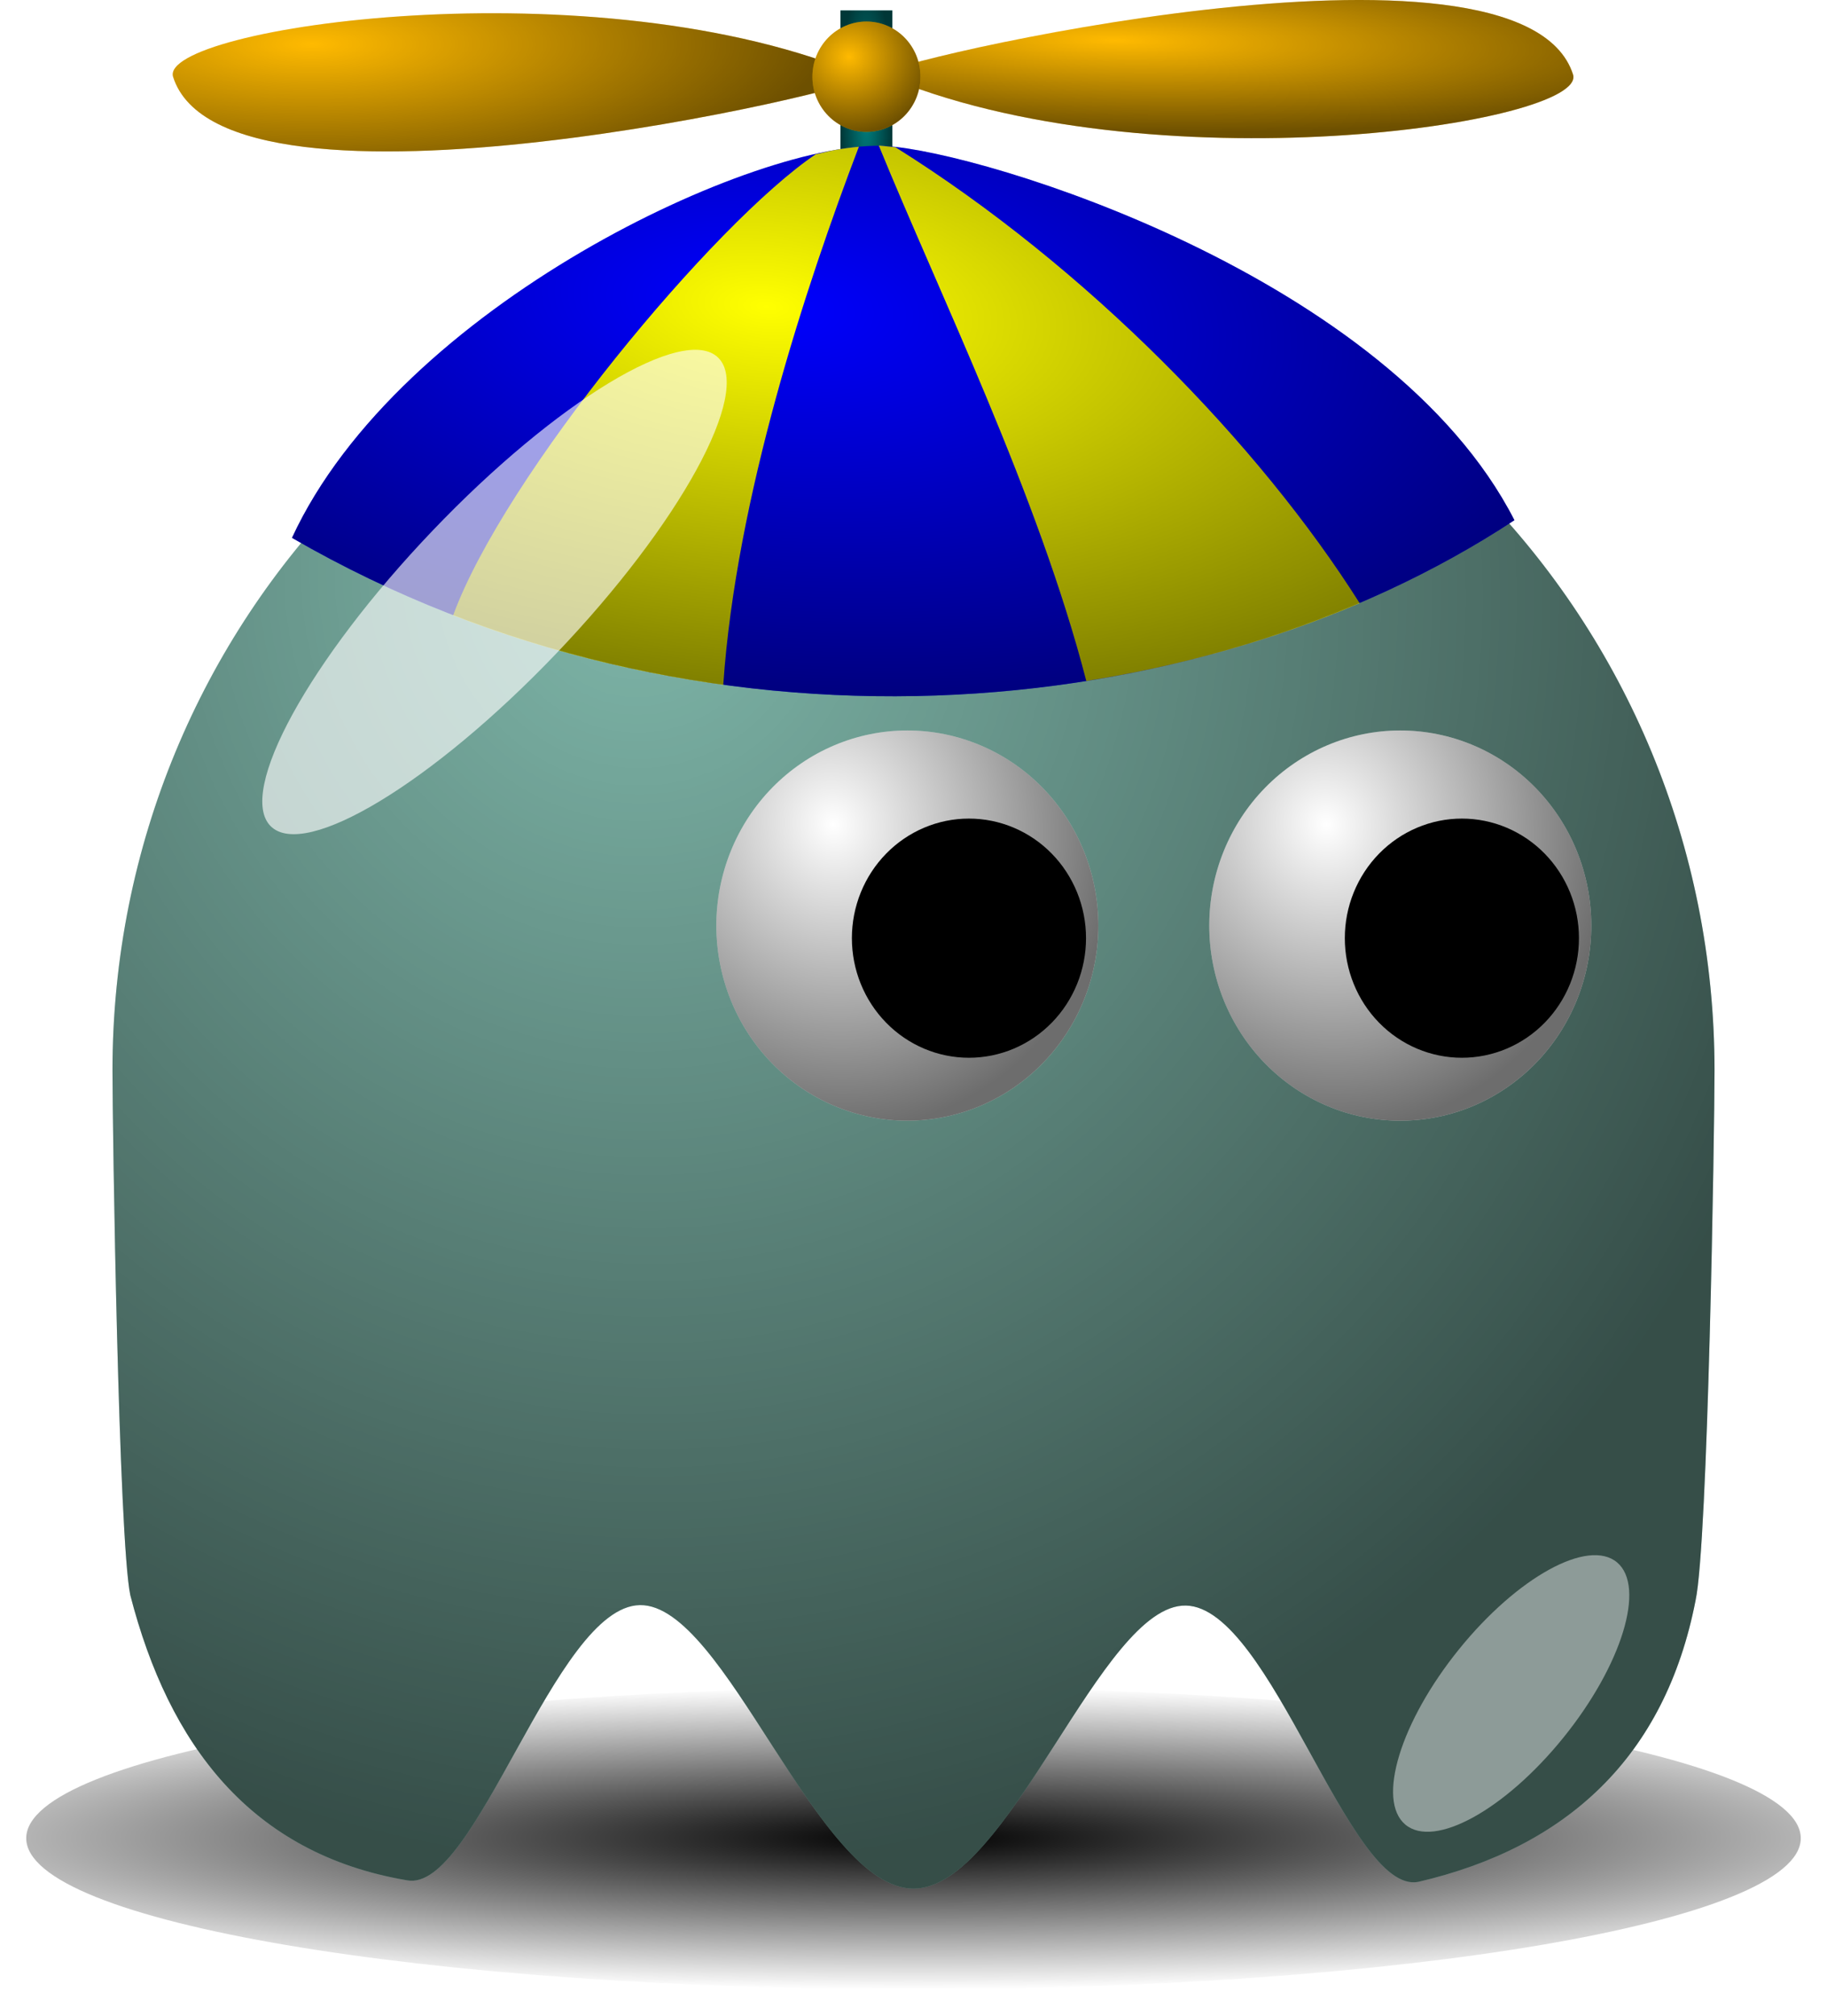 <svg width="418" height="461" viewBox="0 0 418 461" fill="none" xmlns="http://www.w3.org/2000/svg">
<path d="M204.161 2.394H192.295V48.829H204.161V2.394Z" fill="#008080"/>
<path d="M204.161 2.394H192.295V48.829H204.161V2.394Z" fill="url(#paint0_radial_116_349)"/>
<g filter="url(#filter0_f_116_349)">
<path d="M412 420.326C412 439.392 321.056 454.867 209 454.867C96.944 454.867 6 439.392 6 420.326C6 401.259 96.944 385.785 209 385.785C321.056 385.785 412 401.259 412 420.326Z" fill="url(#paint1_radial_116_349)"/>
</g>
<path d="M392.264 244.743C392.264 258.683 390.768 352.863 387.932 365.936C380.956 401.799 358.375 422.446 324.464 430.305C308.703 433.307 290.775 367.487 271.319 367.12C251.862 366.753 230.877 431.84 209 431.84C187.021 431.84 165.941 366.717 146.407 367.019C126.874 367.321 108.887 433.049 93.093 429.936C57.332 423.878 38.633 398.904 29.816 364.756C27.143 352.047 25.736 258.264 25.736 244.743C25.736 141.465 107.838 57.646 209 57.646C310.162 57.646 392.264 141.465 392.264 244.743Z" fill="#7EB6A9"/>
<path d="M392.264 244.743C392.264 258.683 390.768 352.863 387.932 365.936C380.956 401.799 358.375 422.446 324.464 430.305C308.703 433.307 290.775 367.487 271.319 367.12C251.862 366.753 230.877 431.84 209 431.84C187.021 431.84 165.941 366.717 146.407 367.019C126.874 367.321 108.887 433.049 93.093 429.936C57.332 423.878 38.633 398.904 29.816 364.756C27.143 352.047 25.736 258.264 25.736 244.743C25.736 141.465 107.838 57.646 209 57.646C310.162 57.646 392.264 141.465 392.264 244.743Z" fill="url(#paint2_radial_116_349)"/>
<path d="M364.07 211.641C364.07 217.5 362.939 223.302 360.743 228.715C358.547 234.128 355.328 239.046 351.27 243.189C347.212 247.332 342.394 250.618 337.092 252.86C331.79 255.102 326.107 256.256 320.368 256.256C314.629 256.256 308.946 255.102 303.644 252.86C298.342 250.618 293.525 247.332 289.467 243.189C285.409 239.046 282.19 234.128 279.993 228.715C277.797 223.302 276.667 217.5 276.667 211.641C276.667 205.782 277.797 199.98 279.993 194.567C282.19 189.154 285.409 184.236 289.467 180.093C293.525 175.95 298.342 172.664 303.644 170.422C308.946 168.18 314.629 167.026 320.368 167.026C326.107 167.026 331.79 168.18 337.092 170.422C342.394 172.664 347.212 175.95 351.27 180.093C355.328 184.236 358.547 189.154 360.743 194.567C362.939 199.98 364.07 205.782 364.07 211.641Z" fill="white"/>
<path d="M364.07 211.641C364.07 217.5 362.939 223.302 360.743 228.715C358.547 234.128 355.328 239.046 351.27 243.189C347.212 247.332 342.394 250.618 337.092 252.86C331.79 255.102 326.107 256.256 320.368 256.256C314.629 256.256 308.946 255.102 303.644 252.86C298.342 250.618 293.525 247.332 289.467 243.189C285.409 239.046 282.19 234.128 279.993 228.715C277.797 223.302 276.667 217.5 276.667 211.641C276.667 205.782 277.797 199.98 279.993 194.567C282.19 189.154 285.409 184.236 289.467 180.093C293.525 175.95 298.342 172.664 303.644 170.422C308.946 168.18 314.629 167.026 320.368 167.026C326.107 167.026 331.79 168.18 337.092 170.422C342.394 172.664 347.212 175.95 351.27 180.093C355.328 184.236 358.547 189.154 360.743 194.567C362.939 199.98 364.07 205.782 364.07 211.641Z" fill="url(#paint3_radial_116_349)"/>
<path d="M361.25 214.519C361.25 218.11 360.557 221.666 359.211 224.984C357.865 228.302 355.892 231.316 353.405 233.855C350.918 236.394 347.965 238.409 344.715 239.783C341.466 241.157 337.983 241.864 334.465 241.864C330.948 241.864 327.465 241.157 324.215 239.783C320.966 238.409 318.013 236.394 315.526 233.855C313.039 231.316 311.066 228.302 309.72 224.984C308.373 221.666 307.681 218.11 307.681 214.519C307.681 210.928 308.373 207.373 309.72 204.055C311.066 200.737 313.039 197.723 315.526 195.184C318.013 192.645 320.966 190.63 324.215 189.256C327.465 187.882 330.948 187.175 334.465 187.175C337.983 187.175 341.466 187.882 344.715 189.256C347.965 190.63 350.918 192.645 353.405 195.184C355.892 197.723 357.865 200.737 359.211 204.055C360.557 207.373 361.25 210.928 361.25 214.519Z" fill="black"/>
<path d="M251.292 211.641C251.292 217.5 250.161 223.302 247.965 228.715C245.769 234.128 242.55 239.046 238.492 243.189C234.434 247.332 229.616 250.618 224.314 252.86C219.012 255.102 213.329 256.256 207.59 256.256C201.851 256.256 196.169 255.102 190.867 252.86C185.564 250.618 180.747 247.332 176.689 243.189C172.631 239.046 169.412 234.128 167.215 228.715C165.019 223.302 163.889 217.5 163.889 211.641C163.889 205.782 165.019 199.98 167.215 194.567C169.412 189.154 172.631 184.236 176.689 180.093C180.747 175.95 185.564 172.664 190.867 170.422C196.169 168.18 201.851 167.026 207.59 167.026C213.329 167.026 219.012 168.18 224.314 170.422C229.616 172.664 234.434 175.95 238.492 180.093C242.55 184.236 245.769 189.154 247.965 194.567C250.161 199.98 251.292 205.782 251.292 211.641Z" fill="white"/>
<path d="M251.292 211.641C251.292 217.5 250.161 223.302 247.965 228.715C245.769 234.128 242.55 239.046 238.492 243.189C234.434 247.332 229.616 250.618 224.314 252.86C219.012 255.102 213.329 256.256 207.59 256.256C201.851 256.256 196.169 255.102 190.867 252.86C185.564 250.618 180.747 247.332 176.689 243.189C172.631 239.046 169.412 234.128 167.215 228.715C165.019 223.302 163.889 217.5 163.889 211.641C163.889 205.782 165.019 199.98 167.215 194.567C169.412 189.154 172.631 184.236 176.689 180.093C180.747 175.95 185.564 172.664 190.867 170.422C196.169 168.18 201.851 167.026 207.59 167.026C213.329 167.026 219.012 168.18 224.314 170.422C229.616 172.664 234.434 175.95 238.492 180.093C242.55 184.236 245.769 189.154 247.965 194.567C250.161 199.98 251.292 205.782 251.292 211.641Z" fill="url(#paint4_radial_116_349)"/>
<path d="M248.472 214.519C248.472 218.11 247.779 221.666 246.433 224.984C245.087 228.302 243.114 231.316 240.627 233.855C238.14 236.394 235.187 238.409 231.938 239.783C228.688 241.157 225.205 241.864 221.688 241.864C218.17 241.864 214.687 241.157 211.437 239.783C208.188 238.409 205.235 236.394 202.748 233.855C200.261 231.316 198.288 228.302 196.942 224.984C195.596 221.666 194.903 218.11 194.903 214.519C194.903 210.928 195.596 207.373 196.942 204.055C198.288 200.737 200.261 197.723 202.748 195.184C205.235 192.645 208.188 190.63 211.437 189.256C214.687 187.882 218.17 187.175 221.688 187.175C225.205 187.175 228.688 187.882 231.938 189.256C235.187 190.63 238.14 192.645 240.627 195.184C243.114 197.723 245.087 200.737 246.433 204.055C247.779 207.373 248.472 210.928 248.472 214.519Z" fill="black"/>
<g filter="url(#filter1_f_116_349)">
<path d="M357.703 397.301C344.329 413.845 328.117 422.757 321.515 417.194C314.914 411.632 320.41 393.691 333.783 377.147C347.157 360.604 363.369 351.692 369.971 357.254C376.572 362.817 371.077 380.758 357.703 397.301Z" fill="white" fill-opacity="0.434"/>
</g>
<path fill-rule="evenodd" clip-rule="evenodd" d="M66.801 122.984C159.504 176.598 273.713 166.849 346.486 118.946C317.95 63.152 224.83 34.688 202.702 33.401C173.418 31.697 91.385 69.825 66.801 122.984Z" fill="#0000FF"/>
<path fill-rule="evenodd" clip-rule="evenodd" d="M197.813 17.596C199.455 19.944 51.454 54.715 39.609 17.596C36.038 6.403 136.509 -8.65 197.813 17.596Z" fill="#FFBA00"/>
<path fill-rule="evenodd" clip-rule="evenodd" d="M197.813 17.596C199.455 19.944 51.454 54.715 39.609 17.596C36.038 6.403 136.509 -8.65 197.813 17.596Z" fill="url(#paint5_radial_116_349)"/>
<path fill-rule="evenodd" clip-rule="evenodd" d="M201.689 17.031C200.046 14.683 348.047 -20.087 359.892 17.031C363.464 28.224 262.992 43.277 201.689 17.031Z" fill="#FFBA00"/>
<path fill-rule="evenodd" clip-rule="evenodd" d="M201.689 17.031C200.046 14.683 348.047 -20.087 359.892 17.031C363.464 28.224 262.992 43.277 201.689 17.031Z" fill="url(#paint6_radial_116_349)"/>
<path d="M210.588 17.536C210.588 20.883 209.286 24.092 206.968 26.458C204.65 28.825 201.506 30.154 198.228 30.154C194.95 30.154 191.806 28.825 189.488 26.458C187.171 24.092 185.868 20.883 185.868 17.536C185.868 14.19 187.171 10.98 189.488 8.614C191.806 6.247 194.95 4.918 198.228 4.918C201.506 4.918 204.65 6.247 206.968 8.614C209.286 10.98 210.588 14.19 210.588 17.536Z" fill="#FFBA00"/>
<path d="M210.588 17.536C210.588 20.883 209.286 24.092 206.968 26.458C204.65 28.825 201.506 30.154 198.228 30.154C194.95 30.154 191.806 28.825 189.488 26.458C187.171 24.092 185.868 20.883 185.868 17.536C185.868 14.19 187.171 10.98 189.488 8.614C191.806 6.247 194.95 4.918 198.228 4.918C201.506 4.918 204.65 6.247 206.968 8.614C209.286 10.98 210.588 14.19 210.588 17.536Z" fill="url(#paint7_radial_116_349)"/>
<path fill-rule="evenodd" clip-rule="evenodd" d="M201.071 33.309C214.764 66.857 237.574 113.285 248.532 155.704C270.578 152.211 291.671 146.214 311.071 137.913C288.105 101.605 248.722 61.119 204.902 33.687C204.17 33.608 203.3 33.471 202.677 33.435C202.159 33.405 201.621 33.314 201.071 33.309ZM196.498 33.561C194.782 33.718 192.876 33.967 190.936 34.318C189.634 34.554 188.348 34.9 186.981 35.201C186.904 35.218 186.811 35.184 186.733 35.201C163.435 50.868 115.403 108.698 103.677 140.689C123.889 148.518 144.673 153.729 165.475 156.588C168.4 113.845 184.371 65.321 196.498 33.561Z" fill="#FFFF00"/>
<path fill-rule="evenodd" clip-rule="evenodd" d="M66.801 122.984C159.504 176.598 273.713 166.849 346.486 118.946C317.95 63.152 224.83 34.688 202.702 33.401C173.418 31.697 91.385 69.825 66.801 122.984Z" fill="url(#paint8_radial_116_349)"/>
<g filter="url(#filter2_f_116_349)">
<path d="M127.261 149.438C98.995 178.999 69.727 196.684 61.931 188.915C54.136 181.146 70.75 150.849 99.016 121.288C127.283 91.728 156.551 74.042 164.346 81.811C172.142 89.581 155.528 119.877 127.261 149.438Z" fill="white" fill-opacity="0.627"/>
</g>
<defs>
<filter id="filter0_f_116_349" x="0.611" y="380.396" width="416.779" height="79.86" filterUnits="userSpaceOnUse" color-interpolation-filters="sRGB">
<feFlood flood-opacity="0" result="BackgroundImageFix"/>
<feBlend mode="normal" in="SourceGraphic" in2="BackgroundImageFix" result="shape"/>
<feGaussianBlur stdDeviation="2.695" result="effect1_foregroundBlur_116_349"/>
</filter>
<filter id="filter1_f_116_349" x="312.803" y="349.68" width="65.881" height="75.088" filterUnits="userSpaceOnUse" color-interpolation-filters="sRGB">
<feFlood flood-opacity="0" result="BackgroundImageFix"/>
<feBlend mode="normal" in="SourceGraphic" in2="BackgroundImageFix" result="shape"/>
<feGaussianBlur stdDeviation="2.959" result="effect1_foregroundBlur_116_349"/>
</filter>
<filter id="filter2_f_116_349" x="52.217" y="72.189" width="121.844" height="126.347" filterUnits="userSpaceOnUse" color-interpolation-filters="sRGB">
<feFlood flood-opacity="0" result="BackgroundImageFix"/>
<feBlend mode="normal" in="SourceGraphic" in2="BackgroundImageFix" result="shape"/>
<feGaussianBlur stdDeviation="3.896" result="effect1_foregroundBlur_116_349"/>
</filter>
<radialGradient id="paint0_radial_116_349" cx="0" cy="0" r="1" gradientUnits="userSpaceOnUse" gradientTransform="translate(198.228 25.612) scale(5.933 30.788)">
<stop stop-opacity="0"/>
<stop offset="1" stop-opacity="0.572"/>
</radialGradient>
<radialGradient id="paint1_radial_116_349" cx="0" cy="0" r="1" gradientUnits="userSpaceOnUse" gradientTransform="translate(209 420.326) scale(284.778 34.541)">
<stop/>
<stop offset="1" stop-opacity="0"/>
</radialGradient>
<radialGradient id="paint2_radial_116_349" cx="0" cy="0" r="1" gradientUnits="userSpaceOnUse" gradientTransform="translate(144.153 132.485) rotate(63.606) scale(295.098 279.297)">
<stop stop-opacity="0"/>
<stop offset="1" stop-opacity="0.572"/>
</radialGradient>
<radialGradient id="paint3_radial_116_349" cx="0" cy="0" r="1" gradientUnits="userSpaceOnUse" gradientTransform="translate(303.452 188.614) rotate(75.959) scale(69.726 64.28)">
<stop stop-opacity="0"/>
<stop offset="1" stop-opacity="0.572"/>
</radialGradient>
<radialGradient id="paint4_radial_116_349" cx="0" cy="0" r="1" gradientUnits="userSpaceOnUse" gradientTransform="translate(190.674 188.614) rotate(75.959) scale(69.726 64.28)">
<stop stop-opacity="0"/>
<stop offset="1" stop-opacity="0.572"/>
</radialGradient>
<radialGradient id="paint5_radial_116_349" cx="0" cy="0" r="1" gradientUnits="userSpaceOnUse" gradientTransform="translate(71.21 10.095) scale(118.211 32.96)">
<stop stop-opacity="0"/>
<stop offset="1" stop-opacity="0.572"/>
</radialGradient>
<radialGradient id="paint6_radial_116_349" cx="0" cy="0" r="1" gradientUnits="userSpaceOnUse" gradientTransform="translate(255.122 9.238) rotate(1.294) scale(134.066 20.847)">
<stop stop-opacity="0"/>
<stop offset="1" stop-opacity="0.572"/>
</radialGradient>
<radialGradient id="paint7_radial_116_349" cx="0" cy="0" r="1" gradientUnits="userSpaceOnUse" gradientTransform="translate(194.273 12.993) rotate(1.499) scale(19.288 17.665)">
<stop stop-opacity="0"/>
<stop offset="1" stop-opacity="0.572"/>
</radialGradient>
<radialGradient id="paint8_radial_116_349" cx="0" cy="0" r="1" gradientUnits="userSpaceOnUse" gradientTransform="translate(175.003 70.031) rotate(5.181) scale(218.842 100.27)">
<stop stop-opacity="0"/>
<stop offset="1" stop-opacity="0.572"/>
</radialGradient>
</defs>
</svg>
